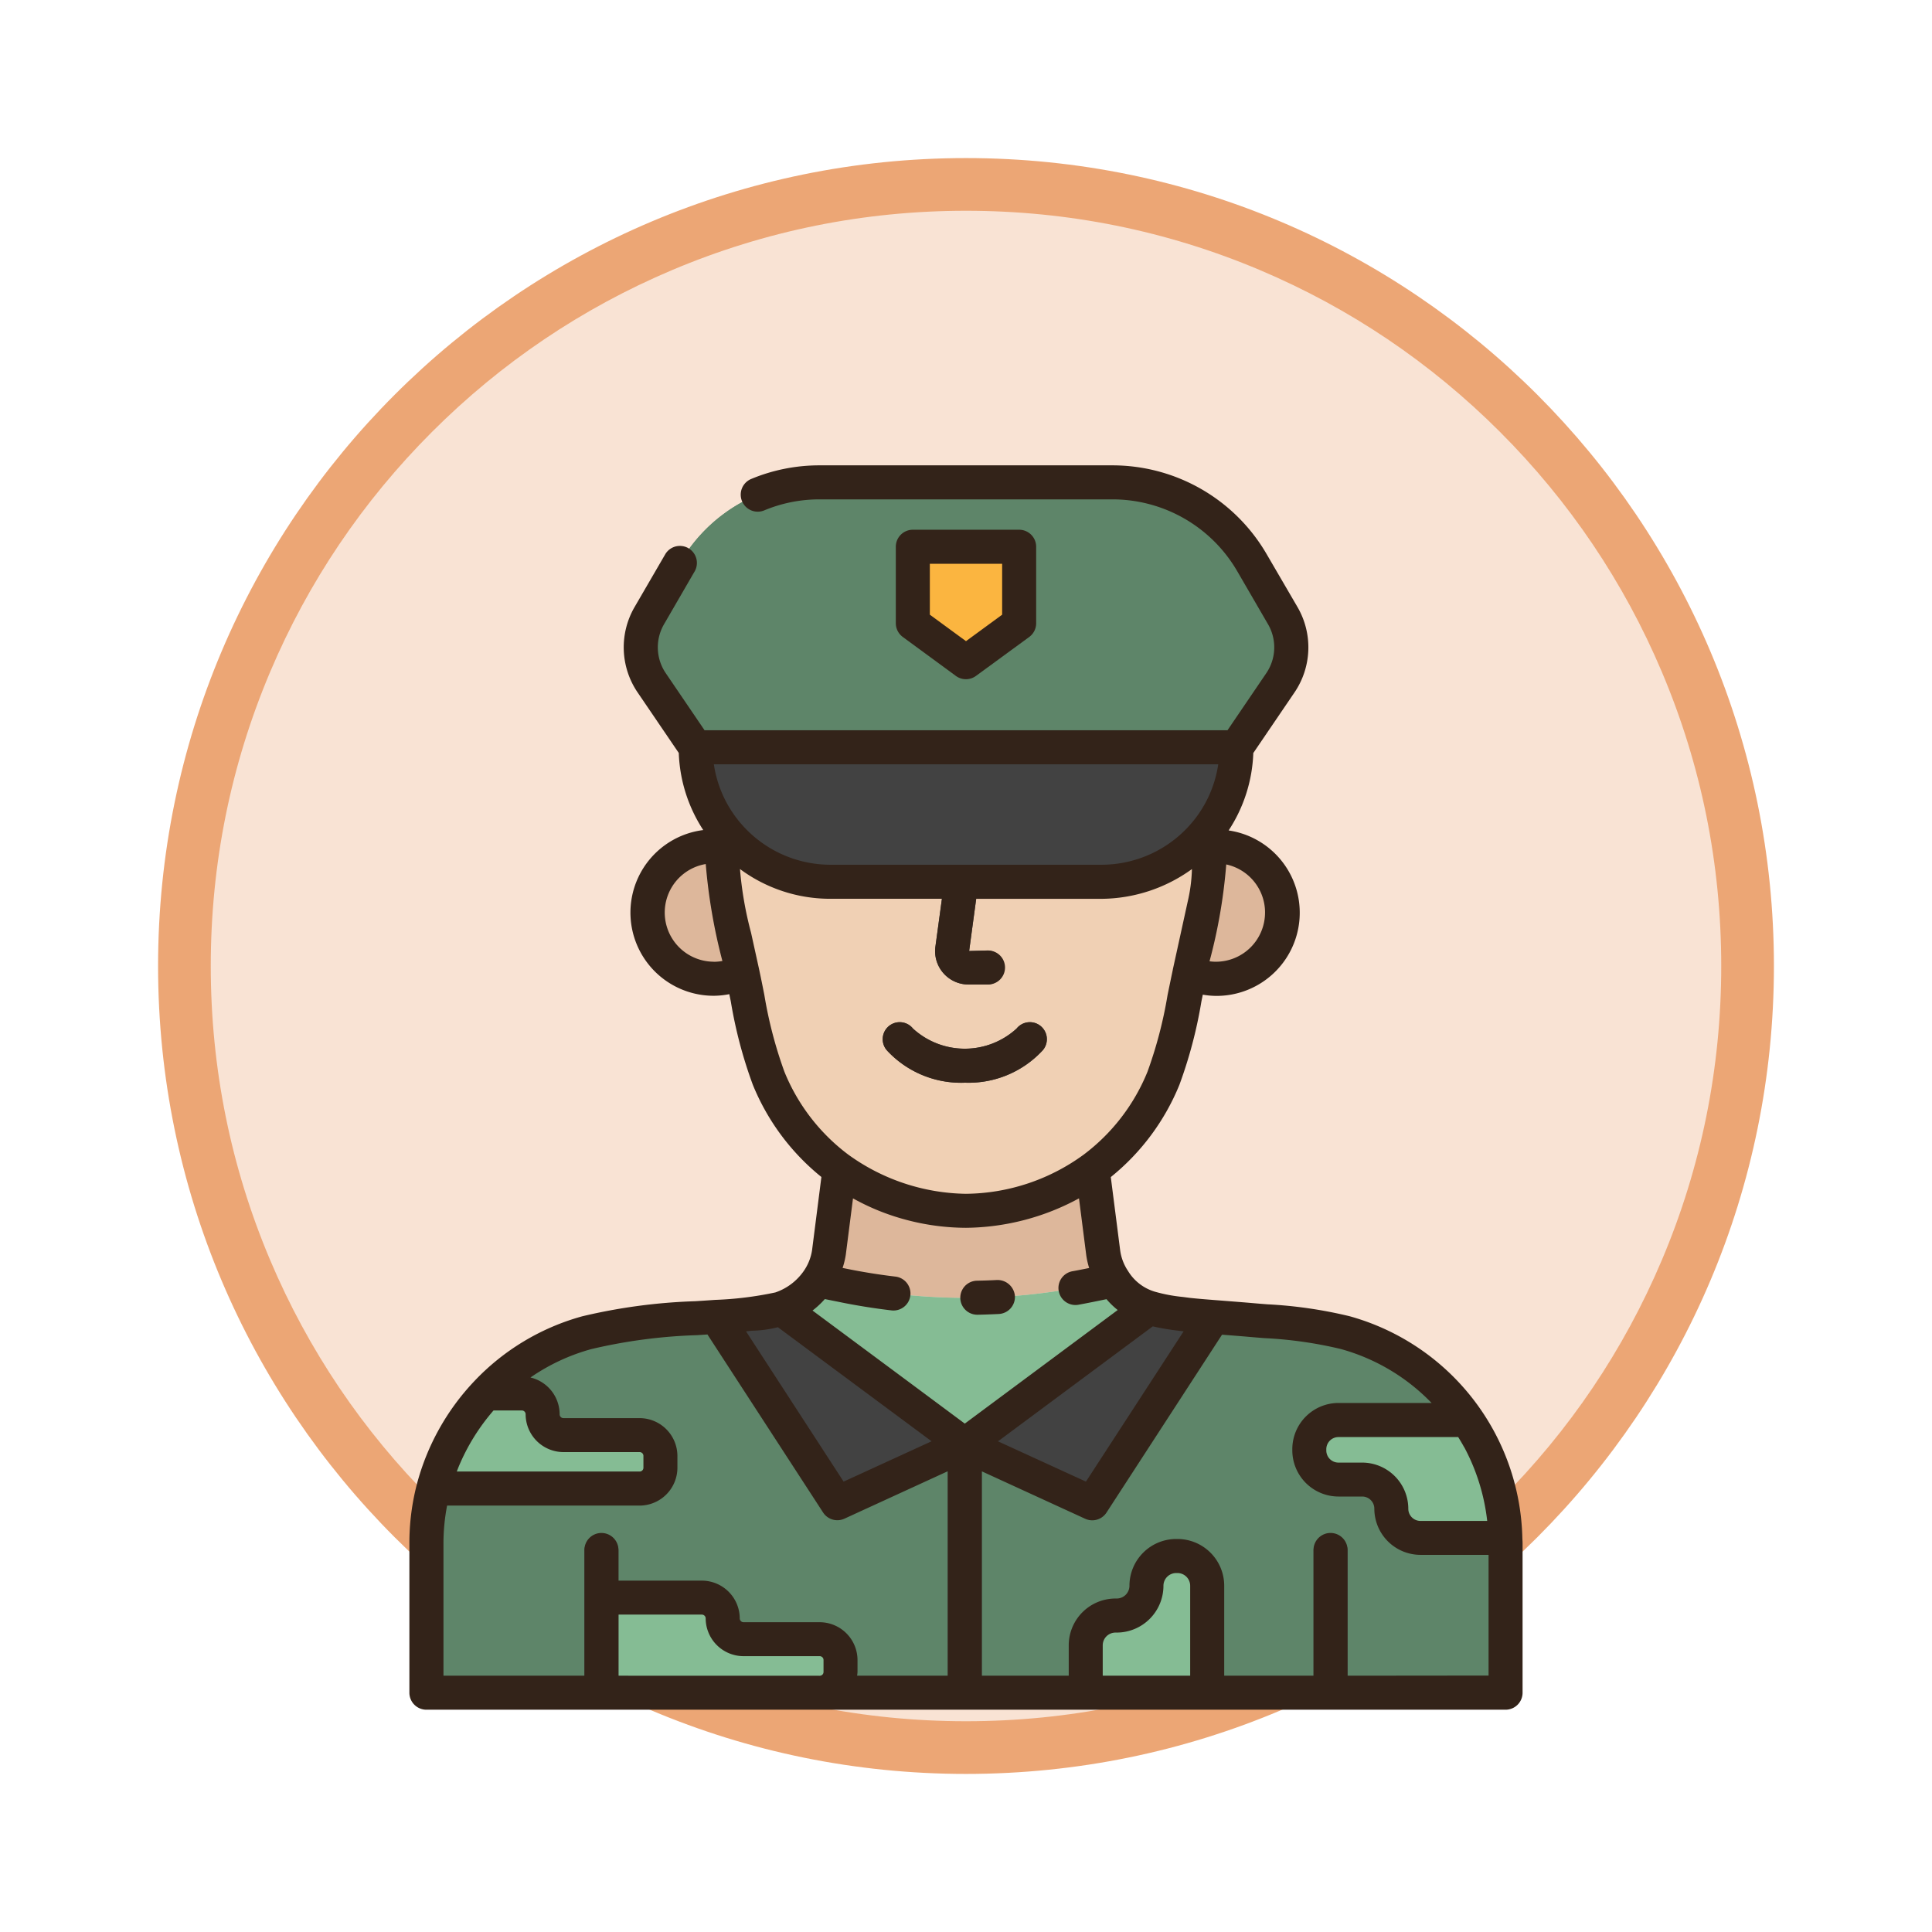 <svg xmlns="http://www.w3.org/2000/svg" xmlns:xlink="http://www.w3.org/1999/xlink" width="110" height="110" viewBox="0 0 110 110">
  <defs>
    <filter id="Trazado_982547" x="0" y="0" width="110" height="110" filterUnits="userSpaceOnUse">
      <feOffset dy="3" input="SourceAlpha"/>
      <feGaussianBlur stdDeviation="3" result="blur"/>
      <feFlood flood-opacity="0.161"/>
      <feComposite operator="in" in2="blur"/>
      <feComposite in="SourceGraphic"/>
    </filter>
  </defs>
  <g id="Grupo_1215528" data-name="Grupo 1215528" transform="translate(-1260 -2343.543)">
    <g id="Grupo_1211420" data-name="Grupo 1211420" transform="translate(1269 2349.543)">
      <g id="Grupo_1200151" data-name="Grupo 1200151" transform="translate(0 0)">
        <g id="Grupo_1185952" data-name="Grupo 1185952" transform="translate(0 0)">
          <g id="Grupo_1184115" data-name="Grupo 1184115" transform="translate(0 0)">
            <g id="Grupo_1183744" data-name="Grupo 1183744">
              <g id="Grupo_1181546" data-name="Grupo 1181546">
                <g id="Grupo_1177563" data-name="Grupo 1177563">
                  <g id="Grupo_1173148" data-name="Grupo 1173148" transform="translate(0 0)">
                    <g id="Grupo_1163803" data-name="Grupo 1163803" transform="translate(0 0)">
                      <g id="Grupo_1163015" data-name="Grupo 1163015" transform="translate(0 0)">
                        <g id="Grupo_1157017" data-name="Grupo 1157017">
                          <g id="Grupo_1155793" data-name="Grupo 1155793">
                            <g id="Grupo_1154704" data-name="Grupo 1154704">
                              <g id="Grupo_1150790" data-name="Grupo 1150790">
                                <g id="Grupo_1154214" data-name="Grupo 1154214">
                                  <g id="Grupo_1152583" data-name="Grupo 1152583">
                                    <g id="Grupo_1146973" data-name="Grupo 1146973">
                                      <g id="Grupo_1146954" data-name="Grupo 1146954">
                                        <g transform="matrix(1, 0, 0, 1, -9, -6)" filter="url(#Trazado_982547)">
                                          <g id="Trazado_982547-2" data-name="Trazado 982547" transform="translate(9 6)" fill="#f9e3d4">
                                            <path d="M 46 90.5 C 39.992 90.5 34.164 89.324 28.679 87.003 C 23.38 84.762 18.621 81.553 14.534 77.466 C 10.446 73.379 7.238 68.62 4.996 63.321 C 2.676 57.836 1.5 52.008 1.5 46 C 1.5 39.992 2.676 34.164 4.996 28.679 C 7.238 23.38 10.446 18.621 14.534 14.534 C 18.621 10.446 23.38 7.238 28.679 4.996 C 34.164 2.676 39.992 1.5 46 1.5 C 52.008 1.5 57.836 2.676 63.321 4.996 C 68.62 7.238 73.379 10.446 77.466 14.534 C 81.554 18.621 84.762 23.38 87.004 28.679 C 89.324 34.164 90.5 39.992 90.5 46 C 90.5 52.008 89.324 57.836 87.004 63.321 C 84.762 68.62 81.554 73.379 77.466 77.466 C 73.379 81.553 68.62 84.762 63.321 87.003 C 57.836 89.324 52.008 90.5 46 90.5 Z" stroke="none"/>
                                            <path d="M 46 3 C 40.194 3 34.563 4.137 29.263 6.378 C 24.143 8.544 19.544 11.644 15.594 15.594 C 11.644 19.544 8.544 24.143 6.378 29.263 C 4.137 34.563 3 40.194 3 46 C 3 51.806 4.137 57.437 6.378 62.737 C 8.544 67.857 11.644 72.455 15.594 76.405 C 19.544 80.355 24.143 83.456 29.263 85.622 C 34.563 87.863 40.194 89 46 89 C 51.806 89 57.437 87.863 62.737 85.622 C 67.857 83.456 72.456 80.355 76.406 76.405 C 80.356 72.455 83.456 67.857 85.622 62.737 C 87.864 57.437 89 51.806 89 46 C 89 40.194 87.864 34.563 85.622 29.263 C 83.456 24.143 80.356 19.544 76.406 15.594 C 72.456 11.644 67.857 8.544 62.737 6.378 C 57.437 4.137 51.806 3 46 3 M 46 0 C 71.405 0 92 20.595 92 46 C 92 71.405 71.405 92 46 92 C 20.595 92 7.62939453125e-06 71.405 7.62939453125e-06 46 C 7.62939453125e-06 20.595 20.595 0 46 0 Z" stroke="none" fill="#eca675"/>
                                          </g>
                                        </g>
                                      </g>
                                    </g>
                                  </g>
                                </g>
                              </g>
                            </g>
                          </g>
                        </g>
                      </g>
                    </g>
                  </g>
                </g>
              </g>
            </g>
          </g>
        </g>
      </g>
    </g>
    <g id="teniente" transform="translate(1276.562 2370.038)">
      <g id="Grupo_1215526" data-name="Grupo 1215526" transform="translate(7.719 0.968)">
        <path id="Trazado_1088107" data-name="Trazado 1088107" d="M60.569,39.676H45.087A7.635,7.635,0,0,1,39.28,37h-.3v1.975a12.312,12.312,0,0,0,.277,2.588l.835,3.814a37.048,37.048,0,0,0,1.5,6.033,12.138,12.138,0,0,0,22.476,0,37.049,37.049,0,0,0,1.5-6.033l.836-3.814a12.311,12.311,0,0,0,.277-2.588V37h-.3a7.635,7.635,0,0,1-5.807,2.676Z" transform="translate(-22.108 -17.488)" fill="#f0d0b4"/>
        <path id="Trazado_1088108" data-name="Trazado 1088108" d="M78.02,87.182c-.487-.038-.974-.077-1.458-.13a12.636,12.636,0,0,1-2.18-.4l-10.508,7.8L71.13,97.78Z" transform="translate(-33.224 -39.657)" fill="#424242"/>
        <path id="Trazado_1088109" data-name="Trazado 1088109" d="M69.939,100.449v8.535H8.5v-8.535a12.408,12.408,0,0,1,9.133-11.961A38.531,38.531,0,0,1,25,87.58L31.9,98.2l6.282-2.884.969-.443.969.443L46.4,98.2,53.3,87.6c.708.055,1.411.105,2.109.166a30.619,30.619,0,0,1,5.4.725,12.408,12.408,0,0,1,9.133,11.961Z" transform="translate(-8.5 -40.071)" fill="#5e8569"/>
        <g id="Grupo_1215525" data-name="Grupo 1215525" transform="translate(16.502 47.033)">
          <path id="Trazado_1088110" data-name="Trazado 1088110" d="M52.461,94.487,42,86.721a5.428,5.428,0,0,1-1.729.3c-.65.075-1.306.127-1.963.175l6.892,10.612Z" transform="translate(-38.313 -86.721)" fill="#424242"/>
          <path id="Trazado_1088111" data-name="Trazado 1088111" d="M64.057,99.969v14.114H62.12V99.969a.969.969,0,1,1,1.937,0Z" transform="translate(-48.943 -92.204)" fill="#424242"/>
          <path id="Trazado_1088112" data-name="Trazado 1088112" d="M101.687,110.839v8.1H99.75v-8.1a.969.969,0,0,1,1.937,0Z" transform="translate(-65.744 -97.057)" fill="#424242"/>
        </g>
        <path id="Trazado_1088113" data-name="Trazado 1088113" d="M26.5,116.467h5.722a1.186,1.186,0,0,1,1.185,1.185,1.184,1.184,0,0,0,1.185,1.185h4.336a1.186,1.186,0,0,1,1.185,1.185v.675a1.186,1.186,0,0,1-1.185,1.185H26.5Z" transform="translate(-16.537 -52.969)" fill="#85bc94"/>
        <path id="Trazado_1088114" data-name="Trazado 1088114" d="M108.319,98.207h-7.347a1.661,1.661,0,0,0-1.661,1.661v.069a1.661,1.661,0,0,0,1.661,1.661h1.349a1.661,1.661,0,0,1,1.661,1.661,1.661,1.661,0,0,0,1.661,1.661h4.832A12.337,12.337,0,0,0,108.319,98.207Z" transform="translate(-49.047 -44.816)" fill="#85bc94"/>
        <path id="Trazado_1088115" data-name="Trazado 1088115" d="M64.216,79.011l1.392-.284c-.061-.1-.123-.192-.18-.3A3.731,3.731,0,0,1,65,77.138L64.4,72.391a12.1,12.1,0,0,1-14.391,0L49.4,77.138a3.77,3.77,0,0,1-.625,1.585l1.411.288a35.069,35.069,0,0,0,14.035,0Z" transform="translate(-26.48 -33.29)" fill="#ddb79b"/>
        <path id="Trazado_1088116" data-name="Trazado 1088116" d="M63.917,83.835l-1.392.284a35.069,35.069,0,0,1-14.032,0l-1.411-.288a4.194,4.194,0,0,1-2.1,1.6L55.439,93.2l10.508-7.8A3.653,3.653,0,0,1,63.917,83.835Z" transform="translate(-24.789 -38.398)" fill="#85bc94"/>
        <path id="Trazado_1088117" data-name="Trazado 1088117" d="M9.2,100.879H20.949a1.185,1.185,0,0,0,1.185-1.185v-.675a1.184,1.184,0,0,0-1.185-1.185H16.613a1.186,1.186,0,0,1-1.185-1.185,1.184,1.184,0,0,0-1.185-1.185H12.2a12.384,12.384,0,0,0-3,5.415Z" transform="translate(-8.813 -43.592)" fill="#85bc94"/>
        <path id="Trazado_1088118" data-name="Trazado 1088118" d="M76.316,119.971v-2.7a1.7,1.7,0,0,1,1.7-1.695h.067a1.7,1.7,0,0,0,1.695-1.7,1.7,1.7,0,0,1,1.7-1.695h.069a1.7,1.7,0,0,1,1.695,1.695v6.089Z" transform="translate(-38.779 -51.059)" fill="#85bc94"/>
        <path id="Trazado_1088119" data-name="Trazado 1088119" d="M26.687,110.839v8.1H24.75v-8.1a.969.969,0,0,1,1.937,0Z" transform="translate(-15.756 -50.024)" fill="#424242"/>
        <path id="Trazado_1088120" data-name="Trazado 1088120" d="M35.794,42.54a12.114,12.114,0,0,1-.28-2.589v-.723A3.819,3.819,0,0,0,35,39.19a3.769,3.769,0,1,0,1.625,7.166Z" transform="translate(-18.646 -18.466)" fill="#ddb79b"/>
        <path id="Trazado_1088121" data-name="Trazado 1088121" d="M63.8,48.184H62.718A1.9,1.9,0,0,1,60.84,46l.468-3.444a.969.969,0,0,1,1.92.261l-.47,3.459,1.043-.029a.969.969,0,0,1,0,1.937Z" transform="translate(-31.86 -19.594)" fill="#424242"/>
        <path id="Trazado_1088122" data-name="Trazado 1088122" d="M60.113,60.729a5.742,5.742,0,0,1-4.443-1.852.968.968,0,1,1,1.494-1.231,4.368,4.368,0,0,0,5.9,0,.968.968,0,1,1,1.494,1.231A5.739,5.739,0,0,1,60.113,60.729Z" transform="translate(-29.462 -26.548)" fill="#424242"/>
        <path id="Trazado_1088123" data-name="Trazado 1088123" d="M88.49,39.19a3.487,3.487,0,0,0-.375.028v.735a12.312,12.312,0,0,1-.277,2.588L87,46.355l-.012.055a3.764,3.764,0,1,0,1.5-7.22Z" transform="translate(-43.546 -18.466)" fill="#ddb79b"/>
        <path id="Trazado_1088124" data-name="Trazado 1088124" d="M59.32,36.658H43.838A7.657,7.657,0,0,1,36.181,29h30.8a7.657,7.657,0,0,1-7.658,7.658Z" transform="translate(-20.859 -13.916)" fill="#424242"/>
        <path id="Trazado_1088125" data-name="Trazado 1088125" d="M66.962,13.151l-2.5,3.681h-30.8l-2.5-3.681a3.572,3.572,0,0,1-.136-3.8l1.765-3.04a9.159,9.159,0,0,1,7.922-4.562h16.7A9.159,9.159,0,0,1,65.334,6.31L67.1,9.35a3.571,3.571,0,0,1-.136,3.8Z" transform="translate(-18.341 -1.748)" fill="#5e8569"/>
        <path id="Trazado_1088126" data-name="Trazado 1088126" d="M66.962,13.151l-2.5,3.681h-30.8l-2.5-3.681a3.572,3.572,0,0,1-.136-3.8l1.765-3.04a9.159,9.159,0,0,1,7.922-4.562h16.7A9.159,9.159,0,0,1,65.334,6.31L67.1,9.35a3.571,3.571,0,0,1-.136,3.8Z" transform="translate(-18.341 -1.748)" fill="#5e8569"/>
        <path id="Trazado_1088127" data-name="Trazado 1088127" d="M64.585,12.731l-3.027,2.216-3.027-2.216V8.374h6.054Z" transform="translate(-30.839 -4.706)" fill="#fbb540"/>
      </g>
      <g id="Grupo_1215527" data-name="Grupo 1215527" transform="translate(6.75 0)">
        <path id="Trazado_1088128" data-name="Trazado 1088128" d="M70.114,61.052a13.423,13.423,0,0,0-9.834-12.606,25.369,25.369,0,0,0-4.7-.68c-.289-.023-.58-.046-.868-.072-.494-.043-1-.081-1.5-.121l-.617-.048h0c-.474-.037-.949-.075-1.39-.122l-.423-.055a8.949,8.949,0,0,1-1.592-.3,2.678,2.678,0,0,1-1.515-1.16c-.048-.076-.1-.153-.141-.231a2.764,2.764,0,0,1-.317-.955l-.535-4.179a13.087,13.087,0,0,0,3.908-5.258,25.869,25.869,0,0,0,1.249-4.728c.026-.133.055-.264.081-.4a4.594,4.594,0,0,0,.759.07,4.735,4.735,0,0,0,.712-9.42,8.564,8.564,0,0,0,1.405-4.408l2.353-3.461a4.565,4.565,0,0,0,.172-4.834L55.549,5.044A10.157,10.157,0,0,0,46.79,0h-16.7a10.074,10.074,0,0,0-3.881.775.968.968,0,0,0,.742,1.789,8.158,8.158,0,0,1,3.139-.627h16.7a8.215,8.215,0,0,1,7.085,4.08l1.765,3.04a2.616,2.616,0,0,1-.1,2.768l-2.214,3.258H23.553l-2.214-3.258a2.618,2.618,0,0,1-.1-2.768L23,6.017a.969.969,0,0,0-1.675-.973l-1.766,3.04a4.566,4.566,0,0,0,.173,4.832l2.353,3.46a8.568,8.568,0,0,0,1.393,4.389,4.736,4.736,0,0,0,.592,9.435,4.661,4.661,0,0,0,.892-.092c.028.141.058.277.086.42a25.9,25.9,0,0,0,1.25,4.732,13.08,13.08,0,0,0,3.907,5.258l-.532,4.17a2.817,2.817,0,0,1-.466,1.173,3.24,3.24,0,0,1-1.621,1.229,19.656,19.656,0,0,1-3.437.425q-.568.041-1.136.076a32.111,32.111,0,0,0-6.421.858,13.321,13.321,0,0,0-6.138,3.682,13.556,13.556,0,0,0-3.292,5.92,13.3,13.3,0,0,0-.415,3.3V69.88a.968.968,0,0,0,.969.969H69.158a.968.968,0,0,0,.969-.969V61.346C70.126,61.248,70.116,61.151,70.114,61.052ZM66.8,55.892A11.624,11.624,0,0,1,68.113,60.1h-3.8a.692.692,0,0,1-.692-.692,2.632,2.632,0,0,0-2.629-2.629H59.644a.692.692,0,0,1-.692-.692v-.069a.693.693,0,0,1,.692-.692h6.818c.116.188.229.376.334.569ZM50.828,49.306l-5.561,8.556-5.007-2.294,8.812-6.545a13.554,13.554,0,0,0,1.446.245Zm4.636-23.844a2.8,2.8,0,0,1-2.8,2.8,2.614,2.614,0,0,1-.36-.025,30.387,30.387,0,0,0,.951-5.514,2.8,2.8,0,0,1,2.21,2.738ZM52.8,17.021a6.656,6.656,0,0,1-1.6,3.439,6.738,6.738,0,0,1-5.018,2.28H30.7a6.723,6.723,0,0,1-5.018-2.28,6.656,6.656,0,0,1-1.6-3.439ZM24.075,28.261A2.8,2.8,0,0,1,23.62,22.7a32.025,32.025,0,0,0,.948,5.52,2.716,2.716,0,0,1-.493.045ZM28.1,34.528a24.465,24.465,0,0,1-1.144-4.377c-.1-.505-.2-1.007-.307-1.5L26.2,26.612a20.569,20.569,0,0,1-.631-3.629A8.613,8.613,0,0,0,30.7,24.678h6.368l-.367,2.7a1.9,1.9,0,0,0,1.878,2.182H39.66a.969.969,0,1,0,0-1.937l-1.043.029.4-2.972h7.158a8.878,8.878,0,0,0,5.127-1.694,9.151,9.151,0,0,1-.241,1.851l-.836,3.816-.01.045v.009c-.1.476-.2.959-.3,1.445a24.436,24.436,0,0,1-1.144,4.373,11.141,11.141,0,0,1-3.634,4.721,11.538,11.538,0,0,1-6.707,2.229A11.7,11.7,0,0,1,31.73,39.24,11.133,11.133,0,0,1,28.1,34.528Zm6.9,8.42a13.367,13.367,0,0,0,3.439.463,13.721,13.721,0,0,0,6.432-1.677l.409,3.2a4.437,4.437,0,0,0,.17.765l-.19.039q-.37.075-.742.143a.969.969,0,1,0,.343,1.907c.264-.048.527-.1.788-.152l.789-.161a4.51,4.51,0,0,0,.637.617L43.34,50.867l-4.971,3.692-2.96-2.2L29.7,48.122a5,5,0,0,0,.7-.653l.824.166c.967.2,1.959.358,2.949.476a.969.969,0,1,0,.229-1.924c-.937-.111-1.875-.263-2.79-.45l-.2-.041a4.5,4.5,0,0,0,.183-.761l.409-3.2A13.024,13.024,0,0,0,35,42.948Zm-8.75,6.323a6.572,6.572,0,0,0,1.478-.2l2.416,1.794,6.334,4.7L31.47,57.862l-5.556-8.555ZM9.558,57a11.79,11.79,0,0,1,1.98-3.189h1.611a.216.216,0,0,1,.216.216,2.159,2.159,0,0,0,2.154,2.154h4.337a.216.216,0,0,1,.216.216v.674a.216.216,0,0,1-.216.217H9.446c.037-.1.073-.193.112-.288Zm-.871,4.348a11.334,11.334,0,0,1,.207-2.121H19.854a2.159,2.159,0,0,0,2.153-2.154V56.4a2.159,2.159,0,0,0-2.151-2.153H15.519a.217.217,0,0,1-.218-.221,2.154,2.154,0,0,0-1.661-2.092,11.385,11.385,0,0,1,3.466-1.617,30.15,30.15,0,0,1,6.033-.794l.577-.039L30.3,59.618a.968.968,0,0,0,1.218.353l5.884-2.7V68.911H32.239a2.139,2.139,0,0,0,.022-.216v-.674a2.159,2.159,0,0,0-2.151-2.154H25.773a.217.217,0,0,1-.217-.216A2.159,2.159,0,0,0,23.4,63.5H18.65V61.786a.969.969,0,1,0-1.937,0v7.126H8.687Zm9.963,7.565V65.434H23.4a.216.216,0,0,1,.216.216A2.159,2.159,0,0,0,25.773,67.8H30.11a.217.217,0,0,1,.216.217V68.7a.216.216,0,0,1-.216.216Zm27.573,0v-1.73a.727.727,0,0,1,.727-.726h.067a2.667,2.667,0,0,0,2.663-2.664.727.727,0,0,1,.727-.726h.069a.727.727,0,0,1,.726.726v5.12Zm13.939,0V61.785a.969.969,0,1,0-1.937,0v7.126H53.14v-5.12a2.667,2.667,0,0,0-2.663-2.663h-.069a2.667,2.667,0,0,0-2.664,2.663.727.727,0,0,1-.726.727h-.067a2.667,2.667,0,0,0-2.664,2.663v1.73H39.337V57.276l5.884,2.7a.968.968,0,0,0,1.218-.353L53.013,49.5l.046,0c.5.039.99.076,1.478.119.293.026.587.049.882.073a23.584,23.584,0,0,1,4.351.618,11.385,11.385,0,0,1,5.176,3.074h-5.3a2.632,2.632,0,0,0-2.629,2.629v.069a2.632,2.632,0,0,0,2.629,2.629h1.349a.693.693,0,0,1,.692.692,2.632,2.632,0,0,0,2.629,2.629h3.875v6.873Z" transform="translate(-6.75 0)" fill="#332319"/>
        <path id="Trazado_1088129" data-name="Trazado 1088129" d="M64.335,85.777h.018q.613-.012,1.226-.043a.969.969,0,0,0,.918-1.017.993.993,0,0,0-1.017-.918q-.58.03-1.162.04a.969.969,0,0,0,.017,1.937Z" transform="translate(-32.024 -37.416)" fill="#332319"/>
        <path id="Trazado_1088130" data-name="Trazado 1088130" d="M60.113,60.729a5.739,5.739,0,0,0,4.442-1.85.968.968,0,1,0-1.494-1.231,4.367,4.367,0,0,1-5.9,0,.968.968,0,1,0-1.494,1.231,5.742,5.742,0,0,0,4.442,1.852Z" transform="translate(-28.494 -25.581)" fill="#332319"/>
        <path id="Trazado_1088131" data-name="Trazado 1088131" d="M60.2,14.947a.969.969,0,0,0,1.145,0l3.027-2.214a.969.969,0,0,0,.4-.782V7.593a.969.969,0,0,0-.969-.969H57.75a.968.968,0,0,0-.969.969v4.357a.969.969,0,0,0,.4.781ZM58.718,8.561h4.117v2.9l-2.058,1.507-2.058-1.507Z" transform="translate(-29.089 -2.958)" fill="#332319"/>
      </g>
    </g>
  </g>
</svg>
